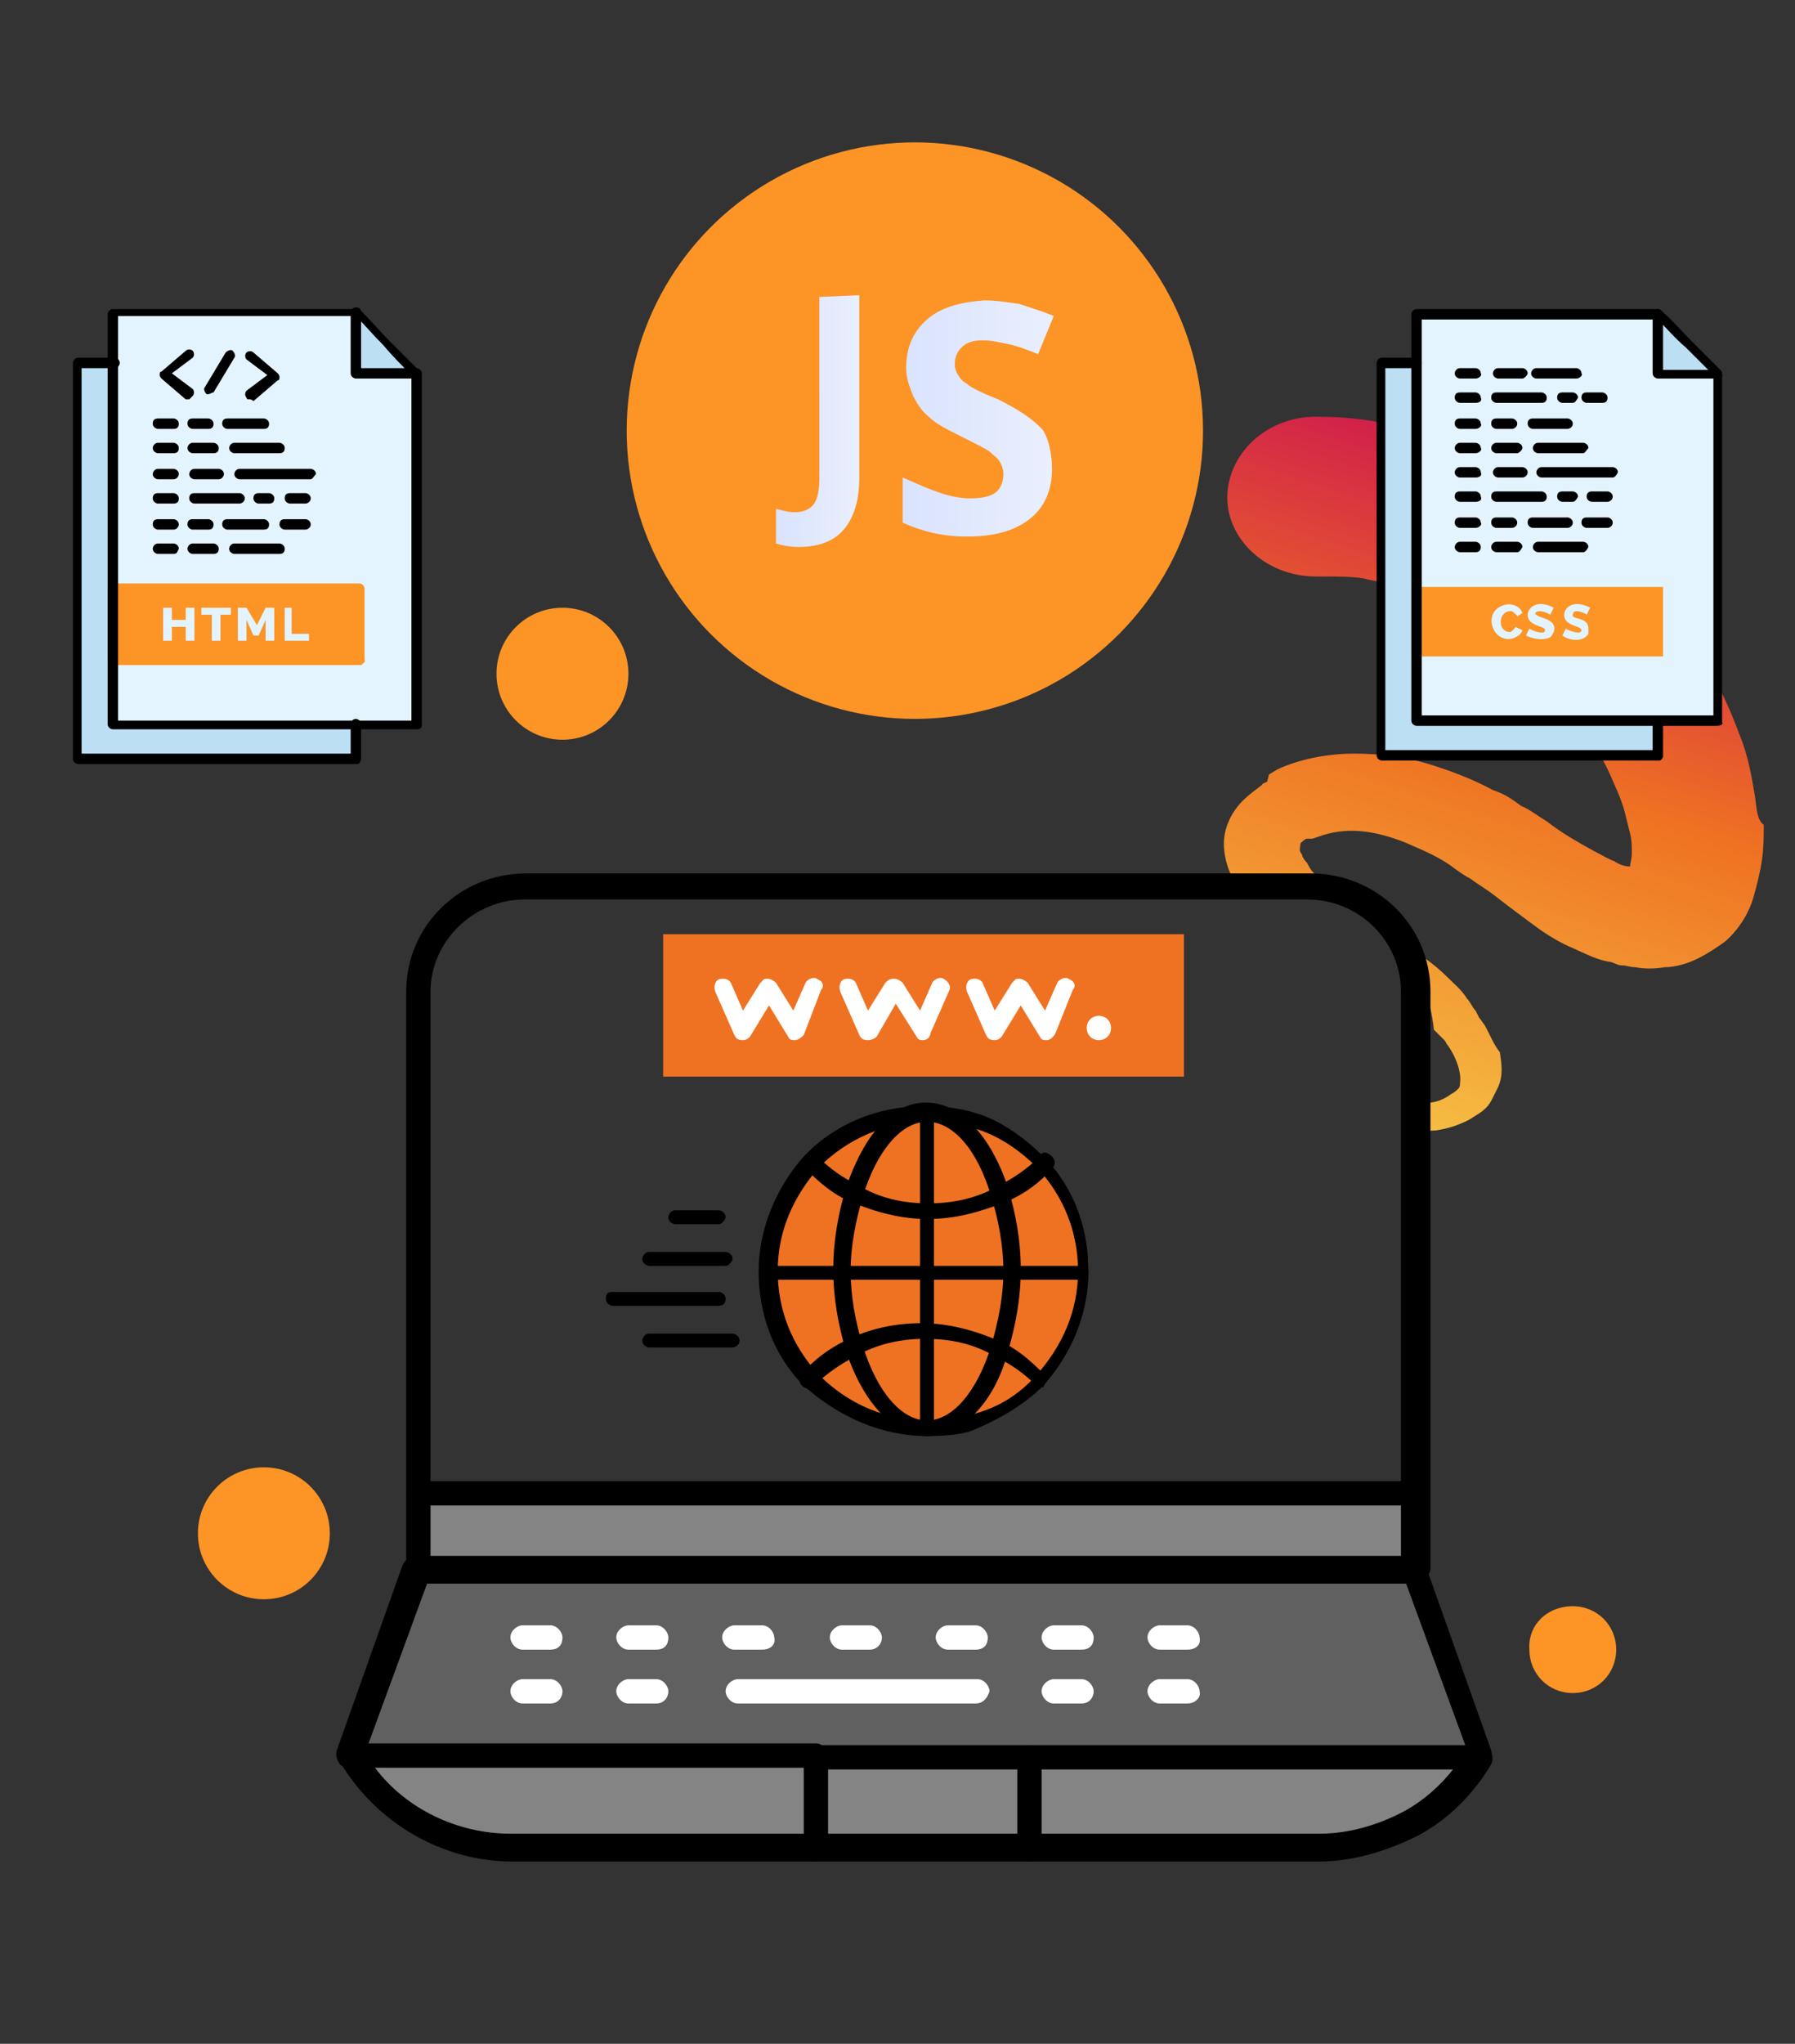 <?xml version="1.0" encoding="utf-8"?>
<!-- Generator: Adobe Illustrator 28.1.0, SVG Export Plug-In . SVG Version: 6.00 Build 0)  -->
<svg version="1.1" id="Layer_1" xmlns="http://www.w3.org/2000/svg" xmlns:xlink="http://www.w3.org/1999/xlink" x="0px" y="0px"
	 viewBox="0 0 103.4 117.7" style="enable-background:new 0 0 103.4 117.7;" xml:space="preserve">
<rect x="0" y="0" width="103.4" height="117.7" fill="#333333" stroke="none"/>
<style type="text/css">
	.st0{fill:url(#SVGID_1_);}
	.st1{fill:url(#SVGID_00000040537019723298456450000008124508767215717251_);}
	.st2{fill:#FD9426;}
	.st3{fill:#E3F4FF;}
	.st4{fill:#BDDFF4;}
	.st5{fill:#848484;}
	.st6{fill:#606060;}
	.st7{fill:#FFFFFF;}
	.st8{fill:#EF7222;}
	.st9{fill:url(#SVGID_00000103259087608911307220000007928150808775886734_);}
	.st10{fill:url(#SVGID_00000029042721835771355930000001629628398941845417_);}
</style>
<linearGradient id="SVGID_1_" gradientUnits="userSpaceOnUse" x1="-1683.232" y1="-829.325" x2="-1699.526" y2="-779.177" gradientTransform="matrix(-1 0 0 -1 -1609.645 -751.874)">
	<stop  offset="0" style="stop-color:#FAEF59"/>
	<stop  offset="0.673" style="stop-color:#EF7222"/>
	<stop  offset="1" style="stop-color:#D11E4B"/>
</linearGradient>
<path class="st0" d="M101.1,45.9c-0.2-1.2-0.4-2.4-0.9-3.6c-0.8-2.2-2-4.5-3.4-6.4c-1.5-2-3-3.8-5-5.5c-1.9-1.7-4.2-3.3-6.8-4.4
	c-1.4-0.7-2.8-1-4.3-1.4c-1.5-0.4-3.1-0.6-4.7-0.6c-2.9-0.1-5.2,2-5.3,4.5c-0.1,2.5,2.2,4.7,5.1,4.7h0.5c0.7,0,1.5,0,2.2,0.1
	c0.8,0.2,1.6,0.3,2.4,0.6c1.6,0.5,3.2,1.4,4.7,2.4c1.5,1.1,2.8,2.4,4.1,3.8c1.3,1.4,2.3,2.9,3,4.4c0.3,0.7,0.7,1.5,0.9,2.3
	c0.1,0.4,0.2,0.8,0.3,1.2s0.1,0.7,0.1,1.1c0,0.4-0.1,0.6-0.1,0.8c-0.3,0-0.6-0.1-0.9-0.3c-0.3-0.1-0.8-0.4-1.2-0.6
	c-0.9-0.5-1.8-1-2.7-1.7c-0.5-0.3-1-0.7-1.5-0.9c-0.5-0.4-1-0.7-1.6-0.9c-1.1-0.6-2.4-1.1-3.7-1.5c-1.3-0.4-2.7-0.6-4.3-0.6
	c-1.5,0-3.1,0.3-4.4,0.9l-0.5,0.3L73,45c-0.1,0.1-0.3,0.1-0.3,0.2c-0.4,0.3-0.8,0.6-1.1,0.9c-0.7,0.7-1.1,1.6-1.1,2.5
	c0,0.8,0.3,1.8,0.8,2.4c0,0,0,0,0,0c0.7-0.2,1.5-0.2,2.3-0.2c1.2,0,2.2,0.2,3.1,0.5c-0.4-0.3-0.7-0.6-1-1c-0.2-0.2-0.3-0.4-0.4-0.6
	c-0.2-0.2-0.3-0.4-0.3-0.5c-0.2-0.2-0.1-0.4-0.1-0.5c0-0.2,0.1-0.2,0.2-0.3c0,0,0.1-0.1,0.2-0.1h0.3l0.3-0.1c1.6-0.6,3.2-0.4,5,0.3
	c0.9,0.4,1.7,0.7,2.6,1.3c0.4,0.3,0.8,0.6,1.2,0.8c0.4,0.3,0.9,0.6,1.3,0.9c0.9,0.7,1.7,1.3,2.8,2.1c0.6,0.4,1.1,0.7,1.8,1
	s1.4,0.7,2.2,0.8c0.3,0.1,0.4,0.2,0.7,0.2c0.2,0,0.4,0.1,0.7,0.1c0.5,0.1,1.1,0.1,1.7,0c0.6,0,1.3-0.2,1.9-0.5
	c0.6-0.3,1.2-0.7,1.6-1c0.9-0.8,1.4-1.8,1.6-2.5s0.4-1.5,0.5-2.2c0.1-0.7,0.1-1.3,0.1-2C101.2,47.2,101.2,46.6,101.1,45.9z"/>
<linearGradient id="SVGID_00000147207285471198941500000002455770244322002596_" gradientUnits="userSpaceOnUse" x1="-1686.476" y1="-830.379" x2="-1702.771" y2="-780.231" gradientTransform="matrix(-1 0 0 -1 -1609.645 -751.874)">
	<stop  offset="0" style="stop-color:#FAEF59"/>
	<stop  offset="0.673" style="stop-color:#EF7222"/>
	<stop  offset="1" style="stop-color:#D11E4B"/>
</linearGradient>
<path style="fill:url(#SVGID_00000147207285471198941500000002455770244322002596_);" d="M85.5,59c-0.1-0.1-0.2-0.3-0.3-0.4L85,58.2
	c-0.2-0.2-0.3-0.5-0.5-0.7c-0.3-0.5-0.8-0.9-1.2-1.3c-0.8-0.8-1.8-1.4-2.7-2.1c1.1,1.5,1.8,3.3,2,5.2c0.1,0.1,0.2,0.2,0.3,0.3
	l0.3,0.3c0.1,0.1,0.1,0.2,0.2,0.3c0.5,0.7,0.8,1.6,0.7,2.2c0,0.1,0,0.2-0.1,0.3s-0.2,0.2-0.4,0.3c-0.4,0.3-0.9,0.5-1.3,0.5
	c-0.2,0.6-0.4,1.1-0.7,1.7c0.4,0,0.7-0.1,1.1-0.1c0.7-0.1,1.3-0.3,1.9-0.6c0.3-0.2,0.7-0.4,1-0.7c0.2-0.2,0.3-0.4,0.4-0.6
	c0.1-0.2,0.2-0.4,0.3-0.6c0.3-0.7,0.2-1.3,0.1-2C86,60.1,85.8,59.5,85.5,59z"/>
<path class="st2" d="M32.4,35c2.1,0,3.8,1.7,3.8,3.8c0,2.1-1.7,3.8-3.8,3.8c-2.1,0-3.8-1.7-3.8-3.8C28.6,36.7,30.3,35,32.4,35z"/>
<path class="st2" d="M15.2,84.5c2.1,0,3.8,1.7,3.8,3.8c0,2.1-1.7,3.8-3.8,3.8c-2.1,0-3.8-1.7-3.8-3.8C11.4,86.2,13.1,84.5,15.2,84.5
	z"/>
<path class="st2" d="M90.6,92.5c1.4,0,2.5,1.1,2.5,2.5c0,1.4-1.1,2.5-2.5,2.5c-1.4,0-2.5-1.1-2.5-2.5C88,93.6,89.1,92.5,90.6,92.5z"
	/>
<g>
	<path class="st3" d="M24,41.7c-0.1,0-17,0-17.5,0c0-4.6,0-18.6,0-23.7h14.1v3.5H24C24,23.5,24,39.5,24,41.7z"/>
	<path class="st4" d="M20.6,18.1c1.1,1.1,2.4,2.4,3.5,3.5h-3.5V18.1z"/>
	<polygon class="st4" points="20.6,41.7 20.6,43.7 4.5,43.7 4.5,20.9 6.5,20.9 6.5,33.9 6.5,38 6.5,41.7 	"/>
	<path class="st2" d="M21,38v-4.1c0-0.1-0.1-0.3-0.3-0.3H6.5c-0.1,0-0.3,0.1-0.3,0.3V38c0,0.1,0.1,0.3,0.3,0.3h14.3
		C20.9,38.2,21.1,38.1,21,38z"/>
	<polygon class="st3" points="17.8,36.5 17.8,36.9 16.4,36.9 16.4,35 16.8,35 16.8,36.5 	"/>
	<polygon class="st3" points="15.8,35 15.8,36.9 15.3,36.9 15.3,35.7 14.9,36.6 14.6,36.6 14.2,35.7 14.2,36.9 13.7,36.9 13.7,35 
		14.2,35 14.8,36 15.3,35 	"/>
	<polygon class="st3" points="13.3,35 13.3,35.4 12.7,35.4 12.7,36.9 12.2,36.9 12.2,35.4 11.6,35.4 11.6,35 	"/>
	<polygon class="st3" points="11.2,35 11.2,36.9 10.7,36.9 10.7,36.1 9.9,36.1 9.9,36.9 9.4,36.9 9.4,35 9.9,35 9.9,35.7 10.7,35.7 
		10.7,35 	"/>
	<path d="M20.6,44H4.5c-0.1,0-0.3-0.1-0.3-0.3V20.9c0-0.1,0.1-0.3,0.3-0.3h2.1c0.1,0,0.3,0.1,0.3,0.3c0,0.1-0.1,0.3-0.3,0.3H4.7
		v22.2h15.5v-1.7c0-0.1,0.1-0.3,0.3-0.3c0.1,0,0.3,0.1,0.3,0.3v2C20.8,43.8,20.7,44,20.6,44z"/>
	<path d="M24,21.8h-3.5c-0.1,0-0.3-0.1-0.3-0.3v-3.5c0-0.1,0.1-0.3,0.3-0.3s0.3,0.1,0.3,0.3v3.2H24c0.1,0,0.3,0.1,0.3,0.3
		C24.3,21.7,24.2,21.8,24,21.8z"/>
	<path d="M24,42H6.5c-0.1,0-0.3-0.1-0.3-0.3V31.3c0-0.1,0.1-0.3,0.3-0.3c0.1,0,0.3,0.1,0.3,0.3v10.2h16.9V21.6
		c-0.5-0.5-1.1-1.1-1.6-1.7c-0.6-0.6-1.1-1.2-1.6-1.7H6.8v15.6c0,0.1-0.1,0.3-0.3,0.3c-0.1,0-0.3-0.1-0.3-0.2V18.1
		c0-0.1,0.1-0.3,0.3-0.3h14.1c0.1,0,0.1,0,0.2,0.1c0.6,0.6,1.1,1.2,1.7,1.8c0.6,0.6,1.2,1.2,1.7,1.7c0,0,0.1,0.1,0.1,0.2v20.2
		C24.3,41.9,24.2,42,24,42z"/>
	<path d="M10,24.7H9.1c-0.1,0-0.3-0.1-0.3-0.3s0.1-0.3,0.3-0.3H10c0.1,0,0.3,0.1,0.3,0.3C10.3,24.6,10.2,24.7,10,24.7z"/>
	<path d="M10,26.1H9.1c-0.1,0-0.3-0.1-0.3-0.3c0-0.1,0.1-0.3,0.3-0.3H10c0.1,0,0.3,0.1,0.3,0.3C10.3,26,10.2,26.1,10,26.1z"/>
	<path d="M10,27.6H9.1c-0.1,0-0.3-0.1-0.3-0.3c0-0.1,0.1-0.3,0.3-0.3H10c0.1,0,0.3,0.1,0.3,0.3C10.3,27.4,10.2,27.6,10,27.6z"/>
	<path d="M10,29H9.1c-0.1,0-0.3-0.1-0.3-0.3s0.1-0.3,0.3-0.3H10c0.1,0,0.3,0.1,0.3,0.3C10.3,28.9,10.2,29,10,29z"/>
	<path d="M10,30.5H9.1c-0.1,0-0.3-0.1-0.3-0.3s0.1-0.3,0.3-0.3H10c0.1,0,0.3,0.1,0.3,0.3C10.3,30.3,10.2,30.5,10,30.5z"/>
	<path d="M10,31.9H9.1c-0.1,0-0.3-0.1-0.3-0.3c0-0.1,0.1-0.3,0.3-0.3H10c0.1,0,0.3,0.1,0.3,0.3C10.2,31.8,10.2,31.9,10,31.9z"/>
	<path d="M12,24.7h-0.9c-0.1,0-0.3-0.1-0.3-0.3s0.1-0.3,0.3-0.3H12c0.1,0,0.3,0.1,0.3,0.3S12.2,24.7,12,24.7z"/>
	<path d="M15.2,24.7h-2.1c-0.1,0-0.3-0.1-0.3-0.3s0.1-0.3,0.3-0.3h2.1c0.1,0,0.3,0.1,0.3,0.3S15.4,24.7,15.2,24.7z"/>
	<path d="M12.3,26.1h-1.2c-0.1,0-0.3-0.1-0.3-0.3c0-0.1,0.1-0.3,0.3-0.3h1.2c0.1,0,0.3,0.1,0.3,0.3C12.6,26,12.5,26.1,12.3,26.1z"/>
	<path d="M16.1,26.1h-2.6c-0.1,0-0.3-0.1-0.3-0.3c0-0.1,0.1-0.3,0.3-0.3h2.6c0.1,0,0.3,0.1,0.3,0.3C16.4,26,16.3,26.1,16.1,26.1z"/>
	<path d="M12.6,27.6h-1.4c-0.1,0-0.3-0.1-0.3-0.3c0-0.1,0.1-0.3,0.3-0.3h1.4c0.1,0,0.3,0.1,0.3,0.3C12.9,27.4,12.8,27.6,12.6,27.6z"
		/>
	<path d="M17.9,27.6h-4.1c-0.1,0-0.3-0.1-0.3-0.3c0-0.1,0.1-0.3,0.3-0.3h4.1c0.1,0,0.3,0.1,0.3,0.3C18.1,27.4,18,27.6,17.9,27.6z"/>
	<path d="M13.8,29h-2.6c-0.1,0-0.3-0.1-0.3-0.3s0.1-0.3,0.3-0.3h2.6c0.1,0,0.3,0.1,0.3,0.3C14.1,28.9,13.9,29,13.8,29z"/>
	<path d="M15.5,29h-0.6c-0.1,0-0.3-0.1-0.3-0.3s0.1-0.3,0.3-0.3h0.6c0.1,0,0.3,0.1,0.3,0.3C15.8,28.9,15.7,29,15.5,29z"/>
	<path d="M17.6,29h-0.9c-0.1,0-0.3-0.1-0.3-0.3s0.1-0.3,0.3-0.3h0.9c0.1,0,0.3,0.1,0.3,0.3C17.9,28.9,17.7,29,17.6,29z"/>
	<path d="M12,30.5h-0.9c-0.1,0-0.3-0.1-0.3-0.3s0.1-0.3,0.3-0.3H12c0.1,0,0.3,0.1,0.3,0.3S12.2,30.5,12,30.5z"/>
	<path d="M15.2,30.5h-2.1c-0.1,0-0.3-0.1-0.3-0.3s0.1-0.3,0.3-0.3h2.1c0.1,0,0.3,0.1,0.3,0.3S15.4,30.5,15.2,30.5z"/>
	<path d="M17.6,30.5h-1.2c-0.1,0-0.3-0.1-0.3-0.3s0.1-0.3,0.3-0.3h1.2c0.1,0,0.3,0.1,0.3,0.3S17.7,30.5,17.6,30.5z"/>
	<path d="M12.3,31.9h-1.2c-0.1,0-0.3-0.1-0.3-0.3c0-0.1,0.1-0.3,0.3-0.3h1.2c0.1,0,0.3,0.1,0.3,0.3C12.6,31.8,12.5,31.9,12.3,31.9z"
		/>
	<path d="M16.1,31.9h-2.6c-0.1,0-0.3-0.1-0.3-0.3c0-0.1,0.1-0.3,0.3-0.3h2.6c0.1,0,0.3,0.1,0.3,0.3C16.4,31.8,16.3,31.9,16.1,31.9z"
		/>
	<path d="M10.9,23c0,0-0.1,0-0.2,0l-1.4-1.2c0,0-0.1-0.1-0.1-0.2c0-0.1,0-0.2,0.1-0.2l1.4-1.2c0.1-0.1,0.3-0.1,0.4,0
		c0.1,0.1,0.1,0.3,0,0.4l-1.2,0.9l1.2,0.9c0.1,0.1,0.1,0.3,0,0.4C11,22.9,10.9,23,10.9,23z"/>
	<path d="M14.4,23c-0.1,0-0.2,0-0.2-0.1c-0.1-0.1-0.1-0.3,0-0.4l1.2-0.9l-1.2-0.9c-0.1-0.1-0.1-0.3,0-0.4c0.1-0.1,0.3-0.1,0.4,0
		l1.4,1.2c0,0,0.1,0.1,0.1,0.2c0,0.1,0,0.2-0.1,0.2l-1.4,1.2C14.5,23,14.4,23,14.4,23z"/>
	<path d="M12,22.7c0,0-0.1,0-0.1,0c-0.1-0.1-0.2-0.3-0.1-0.4l1.2-2c0.1-0.1,0.3-0.2,0.4-0.1c0.1,0.1,0.2,0.3,0.1,0.4l-1.2,2
		C12.2,22.6,12.1,22.7,12,22.7z"/>
</g>
<g>
	<rect x="47" y="101.1" class="st5" width="12.3" height="5.3"/>
	<path class="st5" d="M59.3,101.1h26.1c-1,1.7-2.3,2.9-3.9,3.9c-1.6,1-3.4,1.5-5.4,1.5H59.3V101.1L59.3,101.1z"/>
	<path class="st5" d="M47,101.1v5.3H29.5c-3.8,0-7.4-2.1-9.2-5.3H47z"/>
	<polygon class="st6" points="81.4,90.4 85.4,101.1 59.3,101.1 47,101.1 20.2,101.1 24.1,90.4 	"/>
	<rect x="24.1" y="86" class="st5" width="57.5" height="4.6"/>
	<path d="M81.4,91.2c-0.4,0-0.7-0.4-0.7-0.7V57.1c0-2.9-2.4-5.3-5.4-5.3H30.2c-2.9,0-5.4,2.4-5.4,5.3v33.3c0,0.4-0.4,0.7-0.7,0.7
		c-0.4,0-0.7-0.4-0.7-0.7V57.1c0-3.8,3.1-6.8,6.9-6.8h45.2c3.8,0,6.9,3,6.9,6.8v33.3C82.3,90.8,81.9,91.2,81.4,91.2z"/>
	<path d="M85.4,101.8c-0.4,0-0.6-0.2-0.7-0.5l-3.7-10.1H24.6l-3.7,10.1c-0.1,0.4-0.6,0.6-1,0.5c-0.4-0.1-0.6-0.6-0.5-1l3.8-10.7
		c0.1-0.2,0.4-0.5,0.7-0.5h57.5c0.4,0,0.6,0.2,0.7,0.5l3.8,10.7c0.1,0.4-0.1,0.8-0.5,1H85.4z"/>
	<path d="M76,107.2H29.5c-4,0-7.8-2.2-9.9-5.7c-0.1-0.2-0.1-0.5,0-0.7c0.1-0.2,0.4-0.4,0.6-0.4H47c0.4,0,0.7,0.4,0.7,0.7
		c0,0.4-0.4,0.7-0.7,0.7H21.6c1.8,2.4,4.8,3.8,7.8,3.8H76c1.7,0,3.4-0.5,4.9-1.3c1.1-0.6,2.1-1.5,2.8-2.4H59.3
		c-0.4,0-0.7-0.4-0.7-0.7c0-0.4,0.4-0.7,0.7-0.7h26c0.2,0,0.5,0.1,0.6,0.4c0.1,0.2,0.1,0.5,0,0.7c-1,1.7-2.5,3.2-4.2,4.1
		C80.1,106.5,78.1,107.2,76,107.2z"/>
	<path d="M59.3,107.2c-0.4,0-0.7-0.4-0.7-0.7v-4.6H47.7v4.6c0,0.4-0.4,0.7-0.7,0.7s-0.7-0.4-0.7-0.7v-5.3c0-0.4,0.4-0.7,0.7-0.7
		h12.3c0.4,0,0.7,0.4,0.7,0.7v5.3C60,106.8,59.7,107.2,59.3,107.2z"/>
	<path d="M81.4,86.7H24.1c-0.4,0-0.7-0.4-0.7-0.7c0-0.4,0.4-0.7,0.7-0.7h57.5c0.4,0,0.7,0.4,0.7,0.7C82.3,86.3,81.9,86.7,81.4,86.7z
		"/>
	<g>
		<path class="st7" d="M31.7,95h-1.6c-0.4,0-0.7-0.4-0.7-0.7c0-0.4,0.4-0.7,0.7-0.7h1.6c0.4,0,0.7,0.4,0.7,0.7
			C32.4,94.7,32.2,95,31.7,95z"/>
		<path class="st7" d="M37.8,95h-1.6c-0.4,0-0.7-0.4-0.7-0.7c0-0.4,0.4-0.7,0.7-0.7h1.6c0.4,0,0.7,0.4,0.7,0.7
			C38.5,94.7,38.3,95,37.8,95z"/>
		<path class="st7" d="M43.9,95h-1.6c-0.4,0-0.7-0.4-0.7-0.7c0-0.4,0.4-0.7,0.7-0.7h1.6c0.4,0,0.7,0.4,0.7,0.7
			C44.7,94.7,44.4,95,43.9,95z"/>
		<path class="st7" d="M50.1,95h-1.6c-0.4,0-0.7-0.4-0.7-0.7c0-0.4,0.4-0.7,0.7-0.7h1.6c0.4,0,0.7,0.4,0.7,0.7
			C50.8,94.7,50.5,95,50.1,95z"/>
		<path class="st7" d="M56.2,95h-1.6c-0.4,0-0.7-0.4-0.7-0.7c0-0.4,0.4-0.7,0.7-0.7h1.6c0.4,0,0.7,0.4,0.7,0.7
			C56.9,94.7,56.7,95,56.2,95z"/>
		<path class="st7" d="M62.3,95h-1.6c-0.4,0-0.7-0.4-0.7-0.7c0-0.4,0.4-0.7,0.7-0.7h1.6c0.4,0,0.7,0.4,0.7,0.7
			C63,94.7,62.8,95,62.3,95z"/>
		<path class="st7" d="M68.4,95h-1.6c-0.4,0-0.7-0.4-0.7-0.7c0-0.4,0.4-0.7,0.7-0.7h1.6c0.4,0,0.7,0.4,0.7,0.7
			C69.2,94.7,68.9,95,68.4,95z"/>
		<path class="st7" d="M31.7,98.1h-1.6c-0.4,0-0.7-0.4-0.7-0.7c0-0.4,0.4-0.7,0.7-0.7h1.6c0.4,0,0.7,0.4,0.7,0.7
			C32.4,97.7,32.2,98.1,31.7,98.1z"/>
		<path class="st7" d="M37.8,98.1h-1.6c-0.4,0-0.7-0.4-0.7-0.7c0-0.4,0.4-0.7,0.7-0.7h1.6c0.4,0,0.7,0.4,0.7,0.7
			C38.5,97.7,38.3,98.1,37.8,98.1z"/>
		<path class="st7" d="M56.2,98.1H42.5c-0.4,0-0.7-0.4-0.7-0.7c0-0.4,0.4-0.7,0.7-0.7h13.8c0.4,0,0.7,0.4,0.7,0.7
			C56.9,97.7,56.7,98.1,56.2,98.1z"/>
		<path class="st7" d="M62.3,98.1h-1.6c-0.4,0-0.7-0.4-0.7-0.7c0-0.4,0.4-0.7,0.7-0.7h1.6c0.4,0,0.7,0.4,0.7,0.7
			C63,97.7,62.8,98.1,62.3,98.1z"/>
		<path class="st7" d="M68.4,98.1h-1.6c-0.4,0-0.7-0.4-0.7-0.7c0-0.4,0.4-0.7,0.7-0.7h1.6c0.4,0,0.7,0.4,0.7,0.7
			C69.2,97.7,68.9,98.1,68.4,98.1z"/>
	</g>
	<g>
		<path class="st8" d="M68.2,53.8V62h-30v-8.2H68.2z"/>
		<g>
			<path class="st7" d="M63.3,58.5c-0.4,0-0.7,0.3-0.7,0.7c0,0.4,0.3,0.7,0.7,0.7c0.4,0,0.7-0.3,0.7-0.7
				C64,58.8,63.7,58.5,63.3,58.5z"/>
			<path class="st7" d="M47.1,56.4c-0.2-0.2-0.6,0-0.7,0.2l-0.7,1.6l-1-1.6c-0.2-0.2-0.5-0.3-0.7-0.2c0,0-0.1,0.1-0.1,0.1
				c0,0,0,0,0,0c0,0,0,0,0,0c0,0-0.1,0.1-0.1,0.1l-1,1.6l-0.7-1.6c-0.1-0.2-0.4-0.3-0.7-0.2c-0.2,0.1-0.3,0.4-0.2,0.7l1.1,2.5
				c0.1,0.2,0.2,0.3,0.5,0.3c0.2,0,0.3-0.1,0.4-0.2l1.1-1.8l1.1,1.8c0.1,0.2,0.2,0.2,0.4,0.2c0.2,0,0.4-0.2,0.5-0.3l1-2.6
				C47.5,56.8,47.4,56.5,47.1,56.4z"/>
			<path class="st7" d="M54.4,56.4c-0.2-0.2-0.6,0-0.7,0.2l-0.7,1.6l-1-1.6c-0.2-0.2-0.5-0.3-0.7-0.2c0,0,0,0,0,0
				c-0.1,0-0.2,0.1-0.3,0.2l-1,1.6l-0.7-1.6c-0.1-0.2-0.4-0.3-0.7-0.2c-0.2,0.1-0.3,0.4-0.2,0.7l1.1,2.5c0.1,0.2,0.2,0.3,0.5,0.3
				c0.2,0,0.4-0.1,0.5-0.2l1.1-1.9l1.2,1.9c0.1,0.2,0.2,0.2,0.4,0.2c0.2,0,0.4-0.2,0.4-0.4l1.1-2.5C54.8,56.8,54.6,56.5,54.4,56.4z"
				/>
			<path class="st7" d="M61.6,56.4c-0.2-0.2-0.6,0-0.7,0.2l-0.7,1.6l-1-1.6c-0.2-0.2-0.5-0.3-0.7-0.2c0,0-0.1,0.1-0.1,0.1
				c0,0,0,0,0,0c0,0,0,0,0,0c0,0-0.1,0.1-0.1,0.1l-1,1.6l-0.7-1.6c-0.1-0.2-0.4-0.3-0.7-0.2c-0.2,0.1-0.3,0.4-0.2,0.7l1.1,2.5
				c0.1,0.2,0.2,0.3,0.5,0.3c0.2,0,0.3-0.1,0.4-0.2l1.1-1.8l1.1,1.8c0.1,0.2,0.2,0.2,0.4,0.2c0.2,0,0.4-0.2,0.5-0.4l1-2.5
				C62,56.8,61.9,56.5,61.6,56.4z"/>
		</g>
	</g>
	<g>
		<path class="st8" d="M53.4,76.6c1.5,0,2.9,0.4,4.2,1c-0.8,2.8-2.4,4.6-4.2,4.6V76.6z"/>
		<path class="st8" d="M53.4,82.3L53.4,82.3c-2.6,0-5-1.1-6.6-2.8l0,0c0.7-0.7,1.5-1.4,2.5-1.8C50.1,80.4,51.7,82.3,53.4,82.3z"/>
		<path class="st8" d="M53.4,73.2v3.5c-1.5,0-2.9,0.4-4.2,1c-0.4-1.4-0.7-2.8-0.7-4.4H53.4L53.4,73.2z"/>
		<path class="st8" d="M58.3,73.2h4.3c0,2.5-1,4.6-2.5,6.2c-0.7-0.7-1.5-1.4-2.5-1.8C58,76.3,58.3,74.8,58.3,73.2z"/>
		<path class="st8" d="M56.4,64.6c1.4,0.4,2.6,1.2,3.7,2.4c-0.7,0.7-1.5,1.4-2.5,1.8c-0.8-2.8-2.4-4.6-4.2-4.6
			C54.5,64.2,55.5,64.3,56.4,64.6L56.4,64.6z"/>
		<path class="st8" d="M62.7,73.2h-4.3c0-1.7-0.3-3.2-0.7-4.4c1-0.4,1.8-1.1,2.5-1.8C61.7,68.6,62.7,70.8,62.7,73.2z"/>
		<path class="st8" d="M60.1,79.4c-1,1-2.4,1.9-3.7,2.4c-1,0.3-1.9,0.4-2.9,0.4c1.8,0,3.5-1.9,4.2-4.6
			C58.5,78.1,59.4,78.7,60.1,79.4z"/>
		<path class="st8" d="M58.3,73.2h-4.8v-3.5c1.5,0,2.9-0.4,4.2-1C58,70.1,58.3,71.5,58.3,73.2z"/>
		<path class="st8" d="M53.4,73.2h4.8c0,1.7-0.3,3.2-0.7,4.4c-1.2-0.7-2.6-1-4.2-1V73.2z"/>
		<path class="st8" d="M57.6,68.7c-1.2,0.7-2.6,1-4.2,1V64C55.2,64.2,56.9,66,57.6,68.7z"/>
		<path class="st8" d="M53.4,76.6v5.7c-1.8,0-3.5-1.9-4.2-4.6C50.5,77,51.9,76.6,53.4,76.6z"/>
		<path class="st8" d="M53.4,69.7v3.5h-4.8c0-1.7,0.3-3.2,0.7-4.4C50.5,69.3,51.9,69.7,53.4,69.7z"/>
		<path class="st8" d="M53.4,64.2v5.7c-1.5,0-2.9-0.4-4.2-1C50.1,66,51.6,64.2,53.4,64.2L53.4,64.2z"/>
		<path class="st8" d="M53.4,64.2L53.4,64.2c-1.8,0-3.3,1.9-4.2,4.6c-1-0.4-1.8-1.1-2.5-1.8C48.4,65.1,50.8,64.2,53.4,64.2z"/>
		<path class="st8" d="M49.2,68.7c-0.4,1.4-0.7,2.8-0.7,4.4h-4.3c0-2.5,1-4.6,2.5-6.2C47.4,67.6,48.4,68.3,49.2,68.7z"/>
		<path class="st8" d="M48.6,73.2c0,1.7,0.3,3.2,0.7,4.4c-0.8,0.4-1.8,1.1-2.5,1.8l0,0c-1.5-1.7-2.5-3.9-2.5-6.2H48.6L48.6,73.2z"/>
		<path d="M53.4,82.7c-1.9,0-3.7-1.9-4.7-5c-0.4-1.4-0.7-2.9-0.7-4.6c0-1.7,0.3-3.2,0.7-4.6c1-3,2.6-5,4.6-5c0,0,0,0,0.1,0
			c1.9,0,3.7,1.9,4.7,5c0.4,1.4,0.7,2.9,0.7,4.6c0,1.7-0.3,3.2-0.7,4.6C57.3,80.9,55.3,82.7,53.4,82.7z M53.4,64.6L53.4,64.6
			c-1.5,0-2.9,1.7-3.7,4.3c-0.4,1.4-0.7,2.8-0.7,4.3s0.3,3,0.7,4.3c0.8,2.6,2.2,4.3,3.7,4.3s2.9-1.7,3.7-4.3
			c0.4-1.4,0.7-2.8,0.7-4.3s-0.3-3-0.7-4.3C56.3,66.2,54.9,64.6,53.4,64.6L53.4,64.6z"/>
		<path d="M53.4,70.2c-1.5,0-3-0.4-4.4-1c-1-0.4-1.8-1.1-2.6-1.9c-0.1-0.1-0.1-0.4,0-0.7c0.3-0.1,0.4-0.1,0.7,0
			c0.7,0.7,1.4,1.2,2.4,1.7c1.2,0.7,2.5,1,4,1c1.4,0,2.8-0.3,4-1c0.8-0.4,1.7-1,2.4-1.7c0.1-0.3,0.4-0.3,0.7,0
			c0.1,0.1,0.3,0.4,0,0.7c-0.7,0.8-1.5,1.4-2.6,1.9C56.4,69.8,55.1,70.2,53.4,70.2z"/>
		<path d="M60.1,79.9c-0.1,0-0.3-0.1-0.4-0.1c-0.7-0.7-1.4-1.2-2.4-1.7c-1.2-0.7-2.5-1-4-1c-1.4,0-2.8,0.3-4,1
			c-0.8,0.4-1.7,1-2.4,1.7c-0.1,0.1-0.4,0.3-0.7,0c-0.1-0.1-0.3-0.4,0-0.7c0.7-0.8,1.5-1.4,2.5-1.9c1.4-0.7,2.9-1,4.4-1s3,0.4,4.4,1
			c1,0.4,1.8,1.1,2.6,1.9C60.3,79.3,60.3,79.5,60.1,79.9C60.3,79.9,60.2,79.9,60.1,79.9z"/>
		<path d="M62.3,73.7h-18c-0.3,0-0.4-0.3-0.4-0.4c0-0.3,0.3-0.4,0.4-0.4h18c0.3,0,0.4,0.3,0.4,0.4C62.7,73.4,62.5,73.7,62.3,73.7z"
			/>
		<path d="M53.4,82.7c-0.3,0-0.4-0.3-0.4-0.4V64.2c0-0.3,0.3-0.4,0.4-0.4c0.3,0,0.4,0.3,0.4,0.4v18.1C54,82.6,53.7,82.7,53.4,82.7z"
			/>
		<path d="M53.4,82.7L53.4,82.7c-2.6,0-5.1-1.1-7.1-2.9c-1.8-1.8-2.6-4.2-2.6-6.6s1-4.8,2.6-6.6c1.8-1.9,4.3-2.9,6.9-2.9l0,0
			c1,0,2.1,0.1,3,0.4l0,0c1.4,0.4,2.8,1.4,3.9,2.5c1.8,1.8,2.6,4.2,2.6,6.6c0,2.5-1,4.8-2.6,6.6c-1.1,1.1-2.5,1.9-3.9,2.5
			C55.6,82.6,54.5,82.7,53.4,82.7z M53.4,64.6c-2.4,0-4.6,1-6.2,2.6c-1.5,1.7-2.4,3.7-2.4,6c0,2.2,0.8,4.3,2.4,6
			c1.7,1.7,3.9,2.6,6.2,2.6l0,0c1,0,1.9-0.1,2.8-0.4c1.4-0.4,2.5-1.1,3.5-2.2c1.5-1.7,2.4-3.7,2.4-6c0-2.2-0.8-4.3-2.4-6
			c-1-1-2.2-1.8-3.5-2.2l0,0C55.3,64.7,54.4,64.6,53.4,64.6L53.4,64.6L53.4,64.6z"/>
	</g>
	<path d="M41.4,70.5h-2.5c-0.1,0-0.4-0.1-0.4-0.4c0-0.1,0.1-0.4,0.4-0.4h2.5c0.1,0,0.4,0.1,0.4,0.4C41.8,70.2,41.6,70.5,41.4,70.5z"
		/>
	<path d="M41.8,72.9h-4.4c-0.1,0-0.4-0.1-0.4-0.4c0-0.1,0.1-0.4,0.4-0.4h4.4c0.1,0,0.4,0.1,0.4,0.4C42.2,72.6,42,72.9,41.8,72.9z"/>
	<path d="M41.4,75.2h-6.1c-0.1,0-0.4-0.1-0.4-0.4c0-0.3,0.1-0.4,0.4-0.4h6.1c0.1,0,0.4,0.1,0.4,0.4C41.8,75.1,41.6,75.2,41.4,75.2z"
		/>
	<path d="M42.2,77.6h-4.8c-0.1,0-0.4-0.1-0.4-0.4c0-0.1,0.1-0.4,0.4-0.4h4.8c0.1,0,0.4,0.1,0.4,0.4C42.6,77.5,42.3,77.6,42.2,77.6z"
		/>
</g>
<g>
	<path class="st3" d="M98.9,21.5c0,1.9,0,17.8,0,20.1c-0.1,0-16.9,0-17.4,0c0-0.4,0-22.5,0-23.5h13.9v3.4H98.9z"/>
	<path class="st2" d="M95.8,33.8v4H81.6v-4H95.8z"/>
	<polygon class="st4" points="95.6,41.5 95.6,43.5 79.6,43.5 79.6,20.9 81.6,20.9 81.6,33.8 81.6,37.8 81.6,41.5 	"/>
	<path class="st4" d="M95.6,18.1c1.1,1.1,2.4,2.4,3.4,3.4h-3.4V18.1z"/>
	<path class="st3" d="M91.5,36.2c0,0.1,0,0.2,0,0.3c-0.3,0.5-1.1,0.4-1.5,0.1l0.2-0.4c0.1,0.1,0.9,0.4,0.9,0.1
		c0-0.2-0.4-0.2-0.7-0.4c-0.7-0.4-0.1-1.6,1.2-0.9l-0.2,0.4c-0.1-0.1-0.8-0.4-0.8,0C90.5,35.7,91.5,35.5,91.5,36.2z"/>
	<path class="st3" d="M89.5,36c0.1,0.2,0,0.5-0.2,0.7c-0.4,0.2-1,0.1-1.4-0.1l0.2-0.4c0.1,0.1,0.9,0.4,0.9,0.1
		c0-0.2-0.4-0.2-0.7-0.4c-0.7-0.4-0.1-1.6,1.2-0.9l-0.2,0.4c0,0-0.3-0.2-0.6-0.2c-0.3,0-0.3,0.2-0.2,0.2
		C88.7,35.6,89.3,35.6,89.5,36z"/>
	<path class="st3" d="M87.3,36.1l0.4,0.2c-0.1,0.3-0.5,0.5-0.8,0.5c-1,0-1.4-1.5-0.4-1.9c0.4-0.2,1-0.1,1.2,0.4l-0.3,0.2
		c0-0.1-0.2-0.2-0.3-0.3c-0.8-0.1-0.9,1.2-0.1,1.2C87,36.4,87.2,36.3,87.3,36.1z"/>
	<path d="M95.6,43.8h-16c-0.1,0-0.3-0.1-0.3-0.3V20.9c0-0.1,0.1-0.3,0.3-0.3h2c0.1,0,0.3,0.1,0.3,0.3c0,0.1-0.1,0.3-0.3,0.3h-1.8v22
		h15.4v-1.6c0-0.1,0.1-0.3,0.3-0.3c0.1,0,0.3,0.1,0.3,0.3v2C95.8,43.6,95.7,43.8,95.6,43.8z"/>
	<path d="M98.9,21.8h-3.4c-0.1,0-0.3-0.1-0.3-0.3v-3.4c0-0.1,0.1-0.3,0.3-0.3c0.1,0,0.3,0.1,0.3,0.3v3.2h3.1c0.1,0,0.3,0.1,0.3,0.3
		C99.3,21.6,99.1,21.8,98.9,21.8z"/>
	<path d="M98.9,41.8H81.6c-0.1,0-0.3-0.1-0.3-0.3v-3.7c0-0.1,0.1-0.3,0.3-0.3c0.1,0,0.3,0.1,0.3,0.3v3.4h16.8V21.6
		c-0.5-0.5-1.1-1.1-1.6-1.6c-0.6-0.5-1.1-1.1-1.6-1.6H81.9v19.9c0,0.1-0.1,0.3-0.3,0.3c-0.1,0-0.3-0.1-0.3-0.2V18.1
		c0-0.1,0.1-0.3,0.3-0.3h13.9c0.1,0,0.1,0,0.2,0.1c0.6,0.5,1.1,1.1,1.7,1.7c0.6,0.6,1.2,1.2,1.7,1.7c0,0,0.1,0.1,0.1,0.2v20.1
		C99.3,41.7,99.1,41.8,98.9,41.8z"/>
	<path d="M85,21.8h-0.9c-0.1,0-0.3-0.1-0.3-0.3c0-0.1,0.1-0.3,0.3-0.3H85c0.1,0,0.3,0.1,0.3,0.3C85.4,21.6,85.2,21.8,85,21.8z"/>
	<path d="M85,23.2h-0.9c-0.1,0-0.3-0.1-0.3-0.3s0.1-0.3,0.3-0.3H85c0.1,0,0.3,0.1,0.3,0.3C85.4,23.1,85.2,23.2,85,23.2z"/>
	<path d="M85,24.7h-0.9c-0.1,0-0.3-0.1-0.3-0.3s0.1-0.3,0.3-0.3H85c0.1,0,0.3,0.1,0.3,0.3C85.4,24.5,85.2,24.7,85,24.7z"/>
	<path d="M85,26.1h-0.9c-0.1,0-0.3-0.1-0.3-0.3c0-0.1,0.1-0.3,0.3-0.3H85c0.1,0,0.3,0.1,0.3,0.3C85.4,25.9,85.2,26.1,85,26.1z"/>
	<path d="M85,27.5h-0.9c-0.1,0-0.3-0.1-0.3-0.3c0-0.1,0.1-0.3,0.3-0.3H85c0.1,0,0.3,0.1,0.3,0.3C85.4,27.4,85.2,27.5,85,27.5z"/>
	<path d="M85,28.9h-0.9c-0.1,0-0.3-0.1-0.3-0.3s0.1-0.3,0.3-0.3H85c0.1,0,0.3,0.1,0.3,0.3C85.4,28.8,85.2,28.9,85,28.9z"/>
	<path d="M85,30.4h-0.9c-0.1,0-0.3-0.1-0.3-0.3s0.1-0.3,0.3-0.3H85c0.1,0,0.3,0.1,0.3,0.3C85.4,30.2,85.2,30.4,85,30.4z"/>
	<path d="M85,31.8h-0.9c-0.1,0-0.3-0.1-0.3-0.3c0-0.1,0.1-0.3,0.3-0.3H85c0.1,0,0.3,0.1,0.3,0.3C85.3,31.7,85.2,31.8,85,31.8z"/>
	<path d="M87.7,21.8h-1.4c-0.1,0-0.3-0.1-0.3-0.3c0-0.1,0.1-0.3,0.3-0.3h1.4c0.1,0,0.3,0.1,0.3,0.3C88,21.6,87.8,21.8,87.7,21.8z"/>
	<path d="M90.8,21.8h-2.3c-0.1,0-0.3-0.1-0.3-0.3c0-0.1,0.1-0.3,0.3-0.3h2.3c0.1,0,0.3,0.1,0.3,0.3C91.2,21.6,91,21.8,90.8,21.8z"/>
	<path d="M88.8,23.2h-2.6c-0.1,0-0.3-0.1-0.3-0.3s0.1-0.3,0.3-0.3h2.6c0.1,0,0.3,0.1,0.3,0.3C89.1,23.1,89,23.2,88.8,23.2z"/>
	<path d="M90.6,23.2H90c-0.1,0-0.3-0.1-0.3-0.3s0.1-0.3,0.3-0.3h0.6c0.1,0,0.3,0.1,0.3,0.3C90.8,23.1,90.7,23.2,90.6,23.2z"/>
	<path d="M92.3,23.2h-0.9c-0.1,0-0.3-0.1-0.3-0.3s0.1-0.3,0.3-0.3h0.9c0.1,0,0.3,0.1,0.3,0.3C92.6,23.1,92.5,23.2,92.3,23.2z"/>
	<path d="M87.1,24.7h-0.9c-0.1,0-0.3-0.1-0.3-0.3s0.1-0.3,0.3-0.3h0.9c0.1,0,0.3,0.1,0.3,0.3S87.2,24.7,87.1,24.7z"/>
	<path d="M90.3,24.7h-2c-0.1,0-0.3-0.1-0.3-0.3s0.1-0.3,0.3-0.3h2c0.1,0,0.3,0.1,0.3,0.3S90.4,24.7,90.3,24.7z"/>
	<path d="M87.4,26.1h-1.2c-0.1,0-0.3-0.1-0.3-0.3c0-0.1,0.1-0.3,0.3-0.3h1.2c0.1,0,0.3,0.1,0.3,0.3C87.7,25.9,87.5,26.1,87.4,26.1z"
		/>
	<path d="M91.2,26.1h-2.6c-0.1,0-0.3-0.1-0.3-0.3c0-0.1,0.1-0.3,0.3-0.3h2.6c0.1,0,0.3,0.1,0.3,0.3C91.4,25.9,91.3,26.1,91.2,26.1z"
		/>
	<path d="M87.7,27.5h-1.4c-0.1,0-0.3-0.1-0.3-0.3c0-0.1,0.1-0.3,0.3-0.3h1.4c0.1,0,0.3,0.1,0.3,0.3C88,27.4,87.8,27.5,87.7,27.5z"/>
	<path d="M92.9,27.5h-4.1c-0.1,0-0.3-0.1-0.3-0.3c0-0.1,0.1-0.3,0.3-0.3h4.1c0.1,0,0.3,0.1,0.3,0.3C93.1,27.4,93,27.5,92.9,27.5z"/>
	<path d="M88.8,28.9h-2.6c-0.1,0-0.3-0.1-0.3-0.3s0.1-0.3,0.3-0.3h2.6c0.1,0,0.3,0.1,0.3,0.3C89.1,28.8,89,28.9,88.8,28.9z"/>
	<path d="M90.6,28.9H90c-0.1,0-0.3-0.1-0.3-0.3s0.1-0.3,0.3-0.3h0.6c0.1,0,0.3,0.1,0.3,0.3C90.8,28.8,90.7,28.9,90.6,28.9z"/>
	<path d="M92.6,28.9h-0.9c-0.1,0-0.3-0.1-0.3-0.3s0.1-0.3,0.3-0.3h0.9c0.1,0,0.3,0.1,0.3,0.3C92.9,28.8,92.7,28.9,92.6,28.9z"/>
	<path d="M87.1,30.4h-0.9c-0.1,0-0.3-0.1-0.3-0.3s0.1-0.3,0.3-0.3h0.9c0.1,0,0.3,0.1,0.3,0.3S87.2,30.4,87.1,30.4z"/>
	<path d="M90.3,30.4h-2c-0.1,0-0.3-0.1-0.3-0.3s0.1-0.3,0.3-0.3h2c0.1,0,0.3,0.1,0.3,0.3S90.4,30.4,90.3,30.4z"/>
	<path d="M92.6,30.4h-1.2c-0.1,0-0.3-0.1-0.3-0.3s0.1-0.3,0.3-0.3h1.2c0.1,0,0.3,0.1,0.3,0.3S92.7,30.4,92.6,30.4z"/>
	<path d="M87.4,31.8h-1.2c-0.1,0-0.3-0.1-0.3-0.3c0-0.1,0.1-0.3,0.3-0.3h1.2c0.1,0,0.3,0.1,0.3,0.3C87.6,31.7,87.5,31.8,87.4,31.8z"
		/>
	<path d="M91.2,31.8h-2.6c-0.1,0-0.3-0.1-0.3-0.3c0-0.1,0.1-0.3,0.3-0.3h2.6c0.1,0,0.3,0.1,0.3,0.3C91.4,31.7,91.3,31.8,91.2,31.8z"
		/>
</g>
<g>
	<circle class="st2" cx="52.7" cy="24.8" r="16.6"/>
	<g>
		
			<linearGradient id="SVGID_00000142876052015388686900000000657214707109086868_" gradientUnits="userSpaceOnUse" x1="44.681" y1="24.258" x2="49.427" y2="24.258">
			<stop  offset="0" style="stop-color:#DAE3FE"/>
			<stop  offset="1" style="stop-color:#E9EFFD"/>
		</linearGradient>
		<path style="fill:url(#SVGID_00000142876052015388686900000000657214707109086868_);" d="M46,31.5c-0.5,0-1-0.1-1.3-0.2v-2
			c0.4,0.1,0.7,0.2,1.1,0.2c0.5,0,0.9-0.2,1.1-0.5c0.2-0.3,0.3-0.8,0.3-1.5V17.1l2.3-0.1v10.5c0,1.3-0.3,2.3-0.9,3
			C48,31.2,47.1,31.5,46,31.5z"/>
		
			<linearGradient id="SVGID_00000076604243748858728190000008309438783424232848_" gradientUnits="userSpaceOnUse" x1="52.013" y1="23.954" x2="60.614" y2="23.954">
			<stop  offset="0" style="stop-color:#DAE3FE"/>
			<stop  offset="1" style="stop-color:#E9EFFD"/>
		</linearGradient>
		<path style="fill:url(#SVGID_00000076604243748858728190000008309438783424232848_);" d="M60.6,27c0,1.2-0.4,2.2-1.3,2.9
			c-0.9,0.7-2.1,1-3.6,1c-1.4,0-2.6-0.3-3.7-0.8v-2.6c0.9,0.4,1.6,0.7,2.2,0.9c0.6,0.2,1.2,0.3,1.7,0.3c0.6,0,1.1-0.1,1.4-0.3
			c0.3-0.2,0.5-0.6,0.5-1.1c0-0.3-0.1-0.5-0.2-0.7c-0.1-0.2-0.4-0.4-0.6-0.6c-0.3-0.2-0.9-0.5-1.7-0.9c-0.8-0.4-1.4-0.7-1.8-1.1
			c-0.4-0.3-0.7-0.8-0.9-1.2c-0.2-0.5-0.4-1-0.4-1.6c0-1.2,0.4-2.1,1.2-2.8c0.8-0.7,1.9-1,3.3-1.1c0.7,0,1.3,0.1,2,0.2
			c0.6,0.2,1.3,0.4,2,0.7l-0.9,2.2c-0.7-0.3-1.3-0.5-1.8-0.6c-0.5-0.1-0.9-0.2-1.4-0.2c-0.5,0-0.9,0.1-1.2,0.4
			c-0.3,0.3-0.4,0.6-0.4,1c0,0.2,0.1,0.5,0.2,0.6c0.1,0.2,0.3,0.4,0.5,0.5c0.2,0.2,0.8,0.5,1.8,0.9c1.2,0.6,2.1,1.2,2.6,1.8
			C60.4,25.3,60.6,26.1,60.6,27z"/>
	</g>
</g>
</svg>
